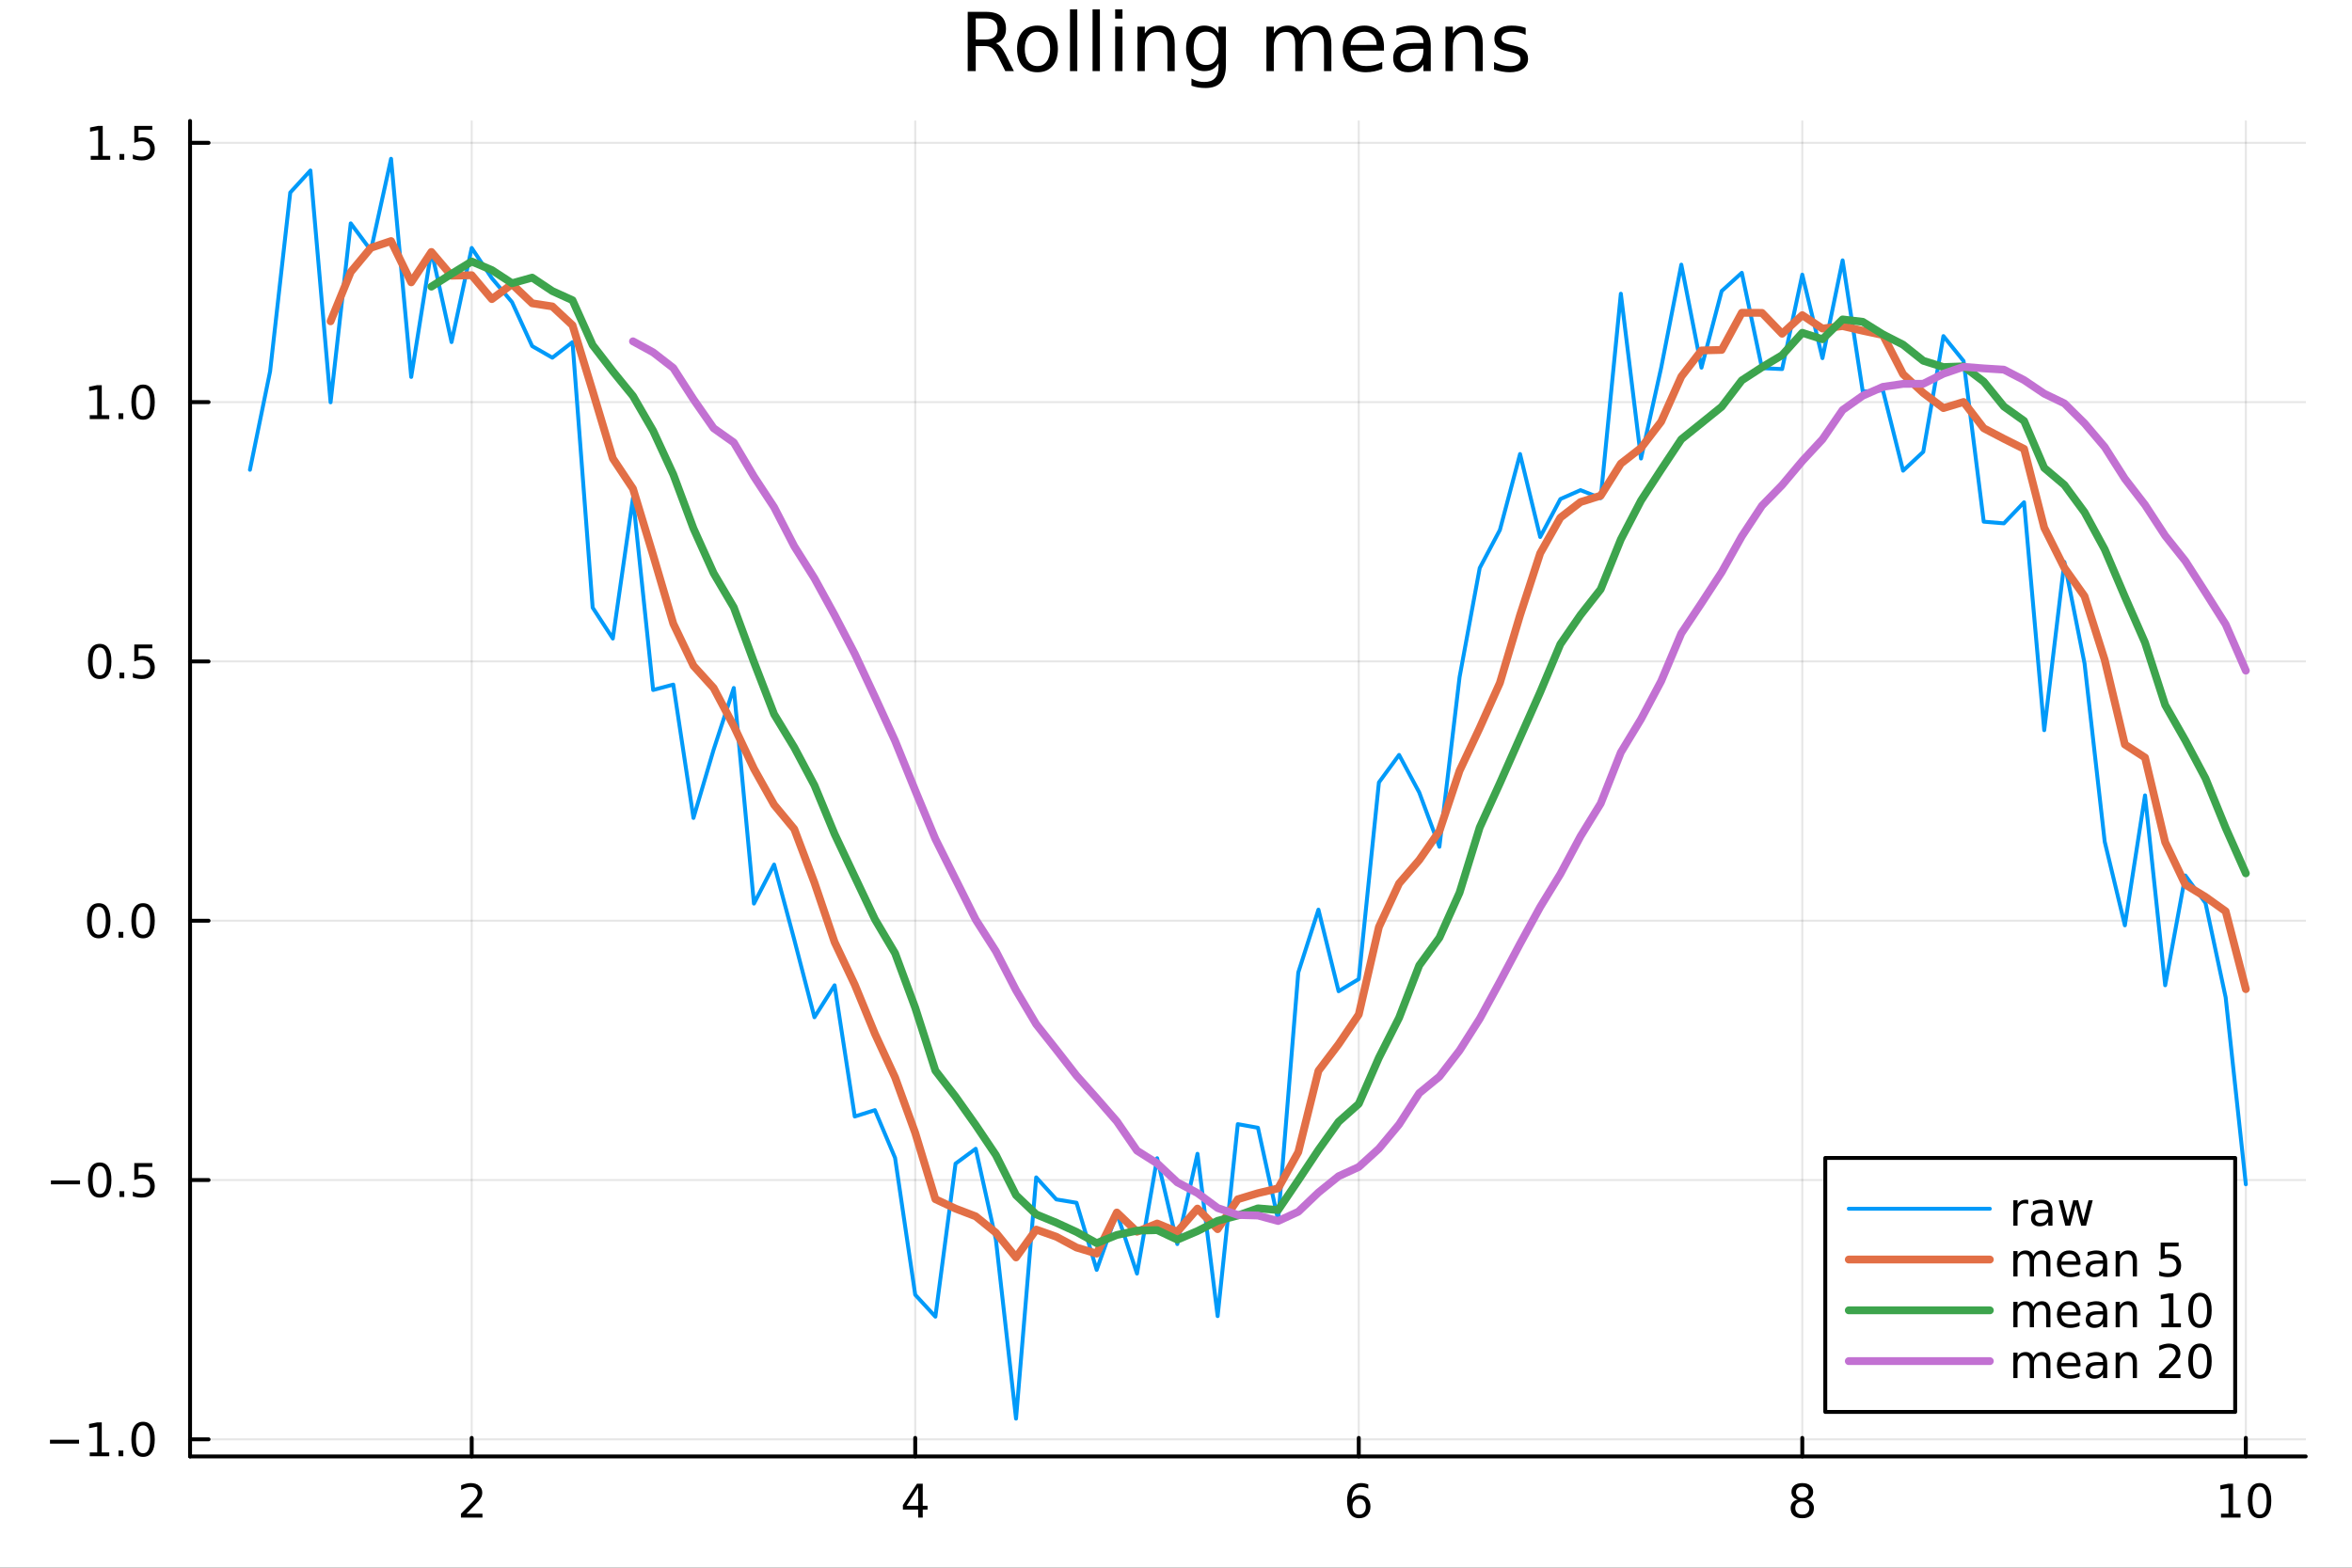 <?xml version="1.0" encoding="utf-8"?>
<svg xmlns="http://www.w3.org/2000/svg" xmlns:xlink="http://www.w3.org/1999/xlink" width="600" height="400" viewBox="0 0 2400 1600">
<rect x="0" y="0" width="2400" height="1600" fill="#333333" stroke="none"/>
<defs>
  <clipPath id="clip070">
    <rect x="0" y="0" width="2400" height="1600"/>
  </clipPath>
</defs>
<path clip-path="url(#clip070)" d="M0 1600 L2400 1600 L2400 0 L0 0  Z" fill="#ffffff" fill-rule="evenodd" fill-opacity="1"/>
<defs>
  <clipPath id="clip071">
    <rect x="480" y="0" width="1681" height="1600"/>
  </clipPath>
</defs>
<path clip-path="url(#clip070)" d="M193.936 1486.45 L2352.76 1486.45 L2352.76 123.472 L193.936 123.472  Z" fill="#ffffff" fill-rule="evenodd" fill-opacity="1"/>
<defs>
  <clipPath id="clip072">
    <rect x="193" y="123" width="2160" height="1364"/>
  </clipPath>
</defs>
<polyline clip-path="url(#clip072)" style="stroke:#000000; stroke-linecap:round; stroke-linejoin:round; stroke-width:2; stroke-opacity:0.1; fill:none" points="481.326,1486.45 481.326,123.472 "/>
<polyline clip-path="url(#clip072)" style="stroke:#000000; stroke-linecap:round; stroke-linejoin:round; stroke-width:2; stroke-opacity:0.1; fill:none" points="933.909,1486.45 933.909,123.472 "/>
<polyline clip-path="url(#clip072)" style="stroke:#000000; stroke-linecap:round; stroke-linejoin:round; stroke-width:2; stroke-opacity:0.1; fill:none" points="1386.49,1486.45 1386.49,123.472 "/>
<polyline clip-path="url(#clip072)" style="stroke:#000000; stroke-linecap:round; stroke-linejoin:round; stroke-width:2; stroke-opacity:0.1; fill:none" points="1839.07,1486.45 1839.07,123.472 "/>
<polyline clip-path="url(#clip072)" style="stroke:#000000; stroke-linecap:round; stroke-linejoin:round; stroke-width:2; stroke-opacity:0.1; fill:none" points="2291.66,1486.45 2291.66,123.472 "/>
<polyline clip-path="url(#clip072)" style="stroke:#000000; stroke-linecap:round; stroke-linejoin:round; stroke-width:2; stroke-opacity:0.1; fill:none" points="193.936,1468.99 2352.76,1468.99 "/>
<polyline clip-path="url(#clip072)" style="stroke:#000000; stroke-linecap:round; stroke-linejoin:round; stroke-width:2; stroke-opacity:0.1; fill:none" points="193.936,1204.35 2352.76,1204.35 "/>
<polyline clip-path="url(#clip072)" style="stroke:#000000; stroke-linecap:round; stroke-linejoin:round; stroke-width:2; stroke-opacity:0.1; fill:none" points="193.936,939.702 2352.76,939.702 "/>
<polyline clip-path="url(#clip072)" style="stroke:#000000; stroke-linecap:round; stroke-linejoin:round; stroke-width:2; stroke-opacity:0.1; fill:none" points="193.936,675.056 2352.76,675.056 "/>
<polyline clip-path="url(#clip072)" style="stroke:#000000; stroke-linecap:round; stroke-linejoin:round; stroke-width:2; stroke-opacity:0.1; fill:none" points="193.936,410.41 2352.76,410.41 "/>
<polyline clip-path="url(#clip072)" style="stroke:#000000; stroke-linecap:round; stroke-linejoin:round; stroke-width:2; stroke-opacity:0.1; fill:none" points="193.936,145.765 2352.76,145.765 "/>
<polyline clip-path="url(#clip070)" style="stroke:#000000; stroke-linecap:round; stroke-linejoin:round; stroke-width:4; stroke-opacity:1; fill:none" points="193.936,1486.45 2352.76,1486.45 "/>
<polyline clip-path="url(#clip070)" style="stroke:#000000; stroke-linecap:round; stroke-linejoin:round; stroke-width:4; stroke-opacity:1; fill:none" points="481.326,1486.45 481.326,1467.55 "/>
<polyline clip-path="url(#clip070)" style="stroke:#000000; stroke-linecap:round; stroke-linejoin:round; stroke-width:4; stroke-opacity:1; fill:none" points="933.909,1486.45 933.909,1467.55 "/>
<polyline clip-path="url(#clip070)" style="stroke:#000000; stroke-linecap:round; stroke-linejoin:round; stroke-width:4; stroke-opacity:1; fill:none" points="1386.49,1486.45 1386.49,1467.55 "/>
<polyline clip-path="url(#clip070)" style="stroke:#000000; stroke-linecap:round; stroke-linejoin:round; stroke-width:4; stroke-opacity:1; fill:none" points="1839.07,1486.45 1839.07,1467.55 "/>
<polyline clip-path="url(#clip070)" style="stroke:#000000; stroke-linecap:round; stroke-linejoin:round; stroke-width:4; stroke-opacity:1; fill:none" points="2291.66,1486.45 2291.66,1467.55 "/>
<path clip-path="url(#clip070)" d="M475.979 1544.91 L492.298 1544.91 L492.298 1548.85 L470.354 1548.85 L470.354 1544.91 Q473.016 1542.16 477.599 1537.53 Q482.206 1532.88 483.386 1531.53 Q485.632 1529.01 486.511 1527.27 Q487.414 1525.51 487.414 1523.82 Q487.414 1521.07 485.47 1519.33 Q483.548 1517.6 480.446 1517.6 Q478.247 1517.6 475.794 1518.36 Q473.363 1519.13 470.585 1520.68 L470.585 1515.95 Q473.409 1514.82 475.863 1514.24 Q478.317 1513.66 480.354 1513.66 Q485.724 1513.66 488.919 1516.35 Q492.113 1519.03 492.113 1523.52 Q492.113 1525.65 491.303 1527.57 Q490.516 1529.47 488.409 1532.07 Q487.831 1532.74 484.729 1535.95 Q481.627 1539.15 475.979 1544.91 Z" fill="#000000" fill-rule="nonzero" fill-opacity="1" /><path clip-path="url(#clip070)" d="M936.918 1518.36 L925.113 1536.81 L936.918 1536.81 L936.918 1518.36 M935.691 1514.29 L941.571 1514.29 L941.571 1536.81 L946.501 1536.81 L946.501 1540.7 L941.571 1540.7 L941.571 1548.85 L936.918 1548.85 L936.918 1540.7 L921.316 1540.7 L921.316 1536.19 L935.691 1514.29 Z" fill="#000000" fill-rule="nonzero" fill-opacity="1" /><path clip-path="url(#clip070)" d="M1386.9 1529.7 Q1383.75 1529.7 1381.9 1531.86 Q1380.07 1534.01 1380.07 1537.76 Q1380.07 1541.49 1381.9 1543.66 Q1383.75 1545.82 1386.9 1545.82 Q1390.04 1545.82 1391.87 1543.66 Q1393.73 1541.49 1393.73 1537.76 Q1393.73 1534.01 1391.87 1531.86 Q1390.04 1529.7 1386.9 1529.7 M1396.18 1515.05 L1396.18 1519.31 Q1394.42 1518.48 1392.61 1518.04 Q1390.83 1517.6 1389.07 1517.6 Q1384.44 1517.6 1381.99 1520.72 Q1379.56 1523.85 1379.21 1530.17 Q1380.58 1528.15 1382.64 1527.09 Q1384.7 1526 1387.17 1526 Q1392.38 1526 1395.39 1529.17 Q1398.42 1532.32 1398.42 1537.76 Q1398.42 1543.08 1395.28 1546.3 Q1392.13 1549.52 1386.9 1549.52 Q1380.9 1549.52 1377.73 1544.94 Q1374.56 1540.33 1374.56 1531.6 Q1374.56 1523.41 1378.45 1518.55 Q1382.34 1513.66 1388.89 1513.66 Q1390.65 1513.66 1392.43 1514.01 Q1394.23 1514.36 1396.18 1515.05 Z" fill="#000000" fill-rule="nonzero" fill-opacity="1" /><path clip-path="url(#clip070)" d="M1839.07 1532.44 Q1835.74 1532.44 1833.82 1534.22 Q1831.92 1536 1831.92 1539.13 Q1831.92 1542.25 1833.82 1544.03 Q1835.74 1545.82 1839.07 1545.82 Q1842.41 1545.82 1844.33 1544.03 Q1846.25 1542.23 1846.25 1539.13 Q1846.25 1536 1844.33 1534.22 Q1842.43 1532.44 1839.07 1532.44 M1834.4 1530.45 Q1831.39 1529.7 1829.7 1527.64 Q1828.03 1525.58 1828.03 1522.62 Q1828.03 1518.48 1830.97 1516.07 Q1833.94 1513.66 1839.07 1513.66 Q1844.24 1513.66 1847.18 1516.07 Q1850.12 1518.48 1850.12 1522.62 Q1850.12 1525.58 1848.43 1527.64 Q1846.76 1529.7 1843.77 1530.45 Q1847.15 1531.23 1849.03 1533.52 Q1850.93 1535.82 1850.93 1539.13 Q1850.93 1544.15 1847.85 1546.83 Q1844.79 1549.52 1839.07 1549.52 Q1833.36 1549.52 1830.28 1546.83 Q1827.22 1544.15 1827.22 1539.13 Q1827.22 1535.82 1829.12 1533.52 Q1831.02 1531.23 1834.4 1530.45 M1832.69 1523.06 Q1832.69 1525.75 1834.35 1527.25 Q1836.04 1528.76 1839.07 1528.76 Q1842.08 1528.76 1843.77 1527.25 Q1845.49 1525.75 1845.49 1523.06 Q1845.49 1520.38 1843.77 1518.87 Q1842.08 1517.37 1839.07 1517.37 Q1836.04 1517.37 1834.35 1518.87 Q1832.69 1520.38 1832.69 1523.06 Z" fill="#000000" fill-rule="nonzero" fill-opacity="1" /><path clip-path="url(#clip070)" d="M2266.34 1544.91 L2273.98 1544.91 L2273.98 1518.55 L2265.67 1520.21 L2265.67 1515.95 L2273.94 1514.29 L2278.61 1514.29 L2278.61 1544.91 L2286.25 1544.91 L2286.25 1548.85 L2266.34 1548.85 L2266.34 1544.91 Z" fill="#000000" fill-rule="nonzero" fill-opacity="1" /><path clip-path="url(#clip070)" d="M2305.7 1517.37 Q2302.09 1517.37 2300.26 1520.93 Q2298.45 1524.47 2298.45 1531.6 Q2298.45 1538.71 2300.26 1542.27 Q2302.09 1545.82 2305.7 1545.82 Q2309.33 1545.82 2311.14 1542.27 Q2312.96 1538.71 2312.96 1531.6 Q2312.96 1524.47 2311.14 1520.93 Q2309.33 1517.37 2305.7 1517.37 M2305.7 1513.66 Q2311.51 1513.66 2314.56 1518.27 Q2317.64 1522.85 2317.64 1531.6 Q2317.64 1540.33 2314.56 1544.94 Q2311.51 1549.52 2305.7 1549.52 Q2299.89 1549.52 2296.81 1544.94 Q2293.75 1540.33 2293.75 1531.6 Q2293.75 1522.85 2296.81 1518.27 Q2299.89 1513.66 2305.7 1513.66 Z" fill="#000000" fill-rule="nonzero" fill-opacity="1" /><polyline clip-path="url(#clip070)" style="stroke:#000000; stroke-linecap:round; stroke-linejoin:round; stroke-width:4; stroke-opacity:1; fill:none" points="193.936,1486.45 193.936,123.472 "/>
<polyline clip-path="url(#clip070)" style="stroke:#000000; stroke-linecap:round; stroke-linejoin:round; stroke-width:4; stroke-opacity:1; fill:none" points="193.936,1468.99 212.834,1468.99 "/>
<polyline clip-path="url(#clip070)" style="stroke:#000000; stroke-linecap:round; stroke-linejoin:round; stroke-width:4; stroke-opacity:1; fill:none" points="193.936,1204.35 212.834,1204.35 "/>
<polyline clip-path="url(#clip070)" style="stroke:#000000; stroke-linecap:round; stroke-linejoin:round; stroke-width:4; stroke-opacity:1; fill:none" points="193.936,939.702 212.834,939.702 "/>
<polyline clip-path="url(#clip070)" style="stroke:#000000; stroke-linecap:round; stroke-linejoin:round; stroke-width:4; stroke-opacity:1; fill:none" points="193.936,675.056 212.834,675.056 "/>
<polyline clip-path="url(#clip070)" style="stroke:#000000; stroke-linecap:round; stroke-linejoin:round; stroke-width:4; stroke-opacity:1; fill:none" points="193.936,410.41 212.834,410.41 "/>
<polyline clip-path="url(#clip070)" style="stroke:#000000; stroke-linecap:round; stroke-linejoin:round; stroke-width:4; stroke-opacity:1; fill:none" points="193.936,145.765 212.834,145.765 "/>
<path clip-path="url(#clip070)" d="M50.992 1469.44 L80.668 1469.44 L80.668 1473.38 L50.992 1473.38 L50.992 1469.44 Z" fill="#000000" fill-rule="nonzero" fill-opacity="1" /><path clip-path="url(#clip070)" d="M91.571 1482.34 L99.21 1482.34 L99.21 1455.97 L90.899 1457.64 L90.899 1453.38 L99.163 1451.71 L103.839 1451.71 L103.839 1482.34 L111.478 1482.34 L111.478 1486.27 L91.571 1486.27 L91.571 1482.34 Z" fill="#000000" fill-rule="nonzero" fill-opacity="1" /><path clip-path="url(#clip070)" d="M120.922 1480.39 L125.807 1480.39 L125.807 1486.27 L120.922 1486.27 L120.922 1480.39 Z" fill="#000000" fill-rule="nonzero" fill-opacity="1" /><path clip-path="url(#clip070)" d="M145.992 1454.79 Q142.381 1454.79 140.552 1458.36 Q138.746 1461.9 138.746 1469.03 Q138.746 1476.13 140.552 1479.7 Q142.381 1483.24 145.992 1483.24 Q149.626 1483.24 151.431 1479.7 Q153.26 1476.13 153.26 1469.03 Q153.26 1461.9 151.431 1458.36 Q149.626 1454.79 145.992 1454.79 M145.992 1451.09 Q151.802 1451.09 154.857 1455.69 Q157.936 1460.28 157.936 1469.03 Q157.936 1477.75 154.857 1482.36 Q151.802 1486.94 145.992 1486.94 Q140.181 1486.94 137.103 1482.36 Q134.047 1477.75 134.047 1469.03 Q134.047 1460.28 137.103 1455.69 Q140.181 1451.09 145.992 1451.09 Z" fill="#000000" fill-rule="nonzero" fill-opacity="1" /><path clip-path="url(#clip070)" d="M51.987 1204.8 L81.663 1204.8 L81.663 1208.73 L51.987 1208.73 L51.987 1204.8 Z" fill="#000000" fill-rule="nonzero" fill-opacity="1" /><path clip-path="url(#clip070)" d="M101.756 1190.15 Q98.145 1190.15 96.316 1193.71 Q94.51 1197.25 94.51 1204.38 Q94.51 1211.49 96.316 1215.05 Q98.145 1218.59 101.756 1218.59 Q105.39 1218.59 107.196 1215.05 Q109.024 1211.49 109.024 1204.38 Q109.024 1197.25 107.196 1193.71 Q105.39 1190.15 101.756 1190.15 M101.756 1186.44 Q107.566 1186.44 110.621 1191.05 Q113.7 1195.63 113.7 1204.38 Q113.7 1213.11 110.621 1217.72 Q107.566 1222.3 101.756 1222.3 Q95.946 1222.3 92.867 1217.72 Q89.811 1213.11 89.811 1204.38 Q89.811 1195.63 92.867 1191.05 Q95.946 1186.44 101.756 1186.44 Z" fill="#000000" fill-rule="nonzero" fill-opacity="1" /><path clip-path="url(#clip070)" d="M121.918 1215.75 L126.802 1215.75 L126.802 1221.63 L121.918 1221.63 L121.918 1215.75 Z" fill="#000000" fill-rule="nonzero" fill-opacity="1" /><path clip-path="url(#clip070)" d="M137.033 1187.07 L155.39 1187.07 L155.39 1191 L141.316 1191 L141.316 1199.47 Q142.334 1199.13 143.353 1198.97 Q144.371 1198.78 145.39 1198.78 Q151.177 1198.78 154.556 1201.95 Q157.936 1205.12 157.936 1210.54 Q157.936 1216.12 154.464 1219.22 Q150.992 1222.3 144.672 1222.3 Q142.496 1222.3 140.228 1221.93 Q137.982 1221.56 135.575 1220.82 L135.575 1216.12 Q137.658 1217.25 139.881 1217.81 Q142.103 1218.36 144.58 1218.36 Q148.584 1218.36 150.922 1216.26 Q153.26 1214.15 153.26 1210.54 Q153.26 1206.93 150.922 1204.82 Q148.584 1202.72 144.58 1202.72 Q142.705 1202.72 140.83 1203.13 Q138.978 1203.55 137.033 1204.43 L137.033 1187.07 Z" fill="#000000" fill-rule="nonzero" fill-opacity="1" /><path clip-path="url(#clip070)" d="M100.76 925.5 Q97.149 925.5 95.321 929.065 Q93.515 932.607 93.515 939.736 Q93.515 946.843 95.321 950.408 Q97.149 953.949 100.76 953.949 Q104.395 953.949 106.2 950.408 Q108.029 946.843 108.029 939.736 Q108.029 932.607 106.2 929.065 Q104.395 925.5 100.76 925.5 M100.76 921.797 Q106.571 921.797 109.626 926.403 Q112.705 930.986 112.705 939.736 Q112.705 948.463 109.626 953.07 Q106.571 957.653 100.76 957.653 Q94.95 957.653 91.871 953.07 Q88.816 948.463 88.816 939.736 Q88.816 930.986 91.871 926.403 Q94.95 921.797 100.76 921.797 Z" fill="#000000" fill-rule="nonzero" fill-opacity="1" /><path clip-path="url(#clip070)" d="M120.922 951.102 L125.807 951.102 L125.807 956.982 L120.922 956.982 L120.922 951.102 Z" fill="#000000" fill-rule="nonzero" fill-opacity="1" /><path clip-path="url(#clip070)" d="M145.992 925.5 Q142.381 925.5 140.552 929.065 Q138.746 932.607 138.746 939.736 Q138.746 946.843 140.552 950.408 Q142.381 953.949 145.992 953.949 Q149.626 953.949 151.431 950.408 Q153.26 946.843 153.26 939.736 Q153.26 932.607 151.431 929.065 Q149.626 925.5 145.992 925.5 M145.992 921.797 Q151.802 921.797 154.857 926.403 Q157.936 930.986 157.936 939.736 Q157.936 948.463 154.857 953.07 Q151.802 957.653 145.992 957.653 Q140.181 957.653 137.103 953.07 Q134.047 948.463 134.047 939.736 Q134.047 930.986 137.103 926.403 Q140.181 921.797 145.992 921.797 Z" fill="#000000" fill-rule="nonzero" fill-opacity="1" /><path clip-path="url(#clip070)" d="M101.756 660.855 Q98.145 660.855 96.316 664.419 Q94.51 667.961 94.51 675.091 Q94.51 682.197 96.316 685.762 Q98.145 689.304 101.756 689.304 Q105.39 689.304 107.196 685.762 Q109.024 682.197 109.024 675.091 Q109.024 667.961 107.196 664.419 Q105.39 660.855 101.756 660.855 M101.756 657.151 Q107.566 657.151 110.621 661.757 Q113.7 666.341 113.7 675.091 Q113.7 683.818 110.621 688.424 Q107.566 693.007 101.756 693.007 Q95.946 693.007 92.867 688.424 Q89.811 683.818 89.811 675.091 Q89.811 666.341 92.867 661.757 Q95.946 657.151 101.756 657.151 Z" fill="#000000" fill-rule="nonzero" fill-opacity="1" /><path clip-path="url(#clip070)" d="M121.918 686.456 L126.802 686.456 L126.802 692.336 L121.918 692.336 L121.918 686.456 Z" fill="#000000" fill-rule="nonzero" fill-opacity="1" /><path clip-path="url(#clip070)" d="M137.033 657.776 L155.39 657.776 L155.39 661.711 L141.316 661.711 L141.316 670.183 Q142.334 669.836 143.353 669.674 Q144.371 669.489 145.39 669.489 Q151.177 669.489 154.556 672.66 Q157.936 675.831 157.936 681.248 Q157.936 686.827 154.464 689.929 Q150.992 693.007 144.672 693.007 Q142.496 693.007 140.228 692.637 Q137.982 692.267 135.575 691.526 L135.575 686.827 Q137.658 687.961 139.881 688.517 Q142.103 689.072 144.58 689.072 Q148.584 689.072 150.922 686.966 Q153.26 684.859 153.26 681.248 Q153.26 677.637 150.922 675.531 Q148.584 673.424 144.58 673.424 Q142.705 673.424 140.83 673.841 Q138.978 674.257 137.033 675.137 L137.033 657.776 Z" fill="#000000" fill-rule="nonzero" fill-opacity="1" /><path clip-path="url(#clip070)" d="M91.571 423.755 L99.21 423.755 L99.21 397.39 L90.899 399.056 L90.899 394.797 L99.163 393.13 L103.839 393.13 L103.839 423.755 L111.478 423.755 L111.478 427.69 L91.571 427.69 L91.571 423.755 Z" fill="#000000" fill-rule="nonzero" fill-opacity="1" /><path clip-path="url(#clip070)" d="M120.922 421.811 L125.807 421.811 L125.807 427.69 L120.922 427.69 L120.922 421.811 Z" fill="#000000" fill-rule="nonzero" fill-opacity="1" /><path clip-path="url(#clip070)" d="M145.992 396.209 Q142.381 396.209 140.552 399.774 Q138.746 403.316 138.746 410.445 Q138.746 417.552 140.552 421.116 Q142.381 424.658 145.992 424.658 Q149.626 424.658 151.431 421.116 Q153.26 417.552 153.26 410.445 Q153.26 403.316 151.431 399.774 Q149.626 396.209 145.992 396.209 M145.992 392.505 Q151.802 392.505 154.857 397.112 Q157.936 401.695 157.936 410.445 Q157.936 419.172 154.857 423.778 Q151.802 428.362 145.992 428.362 Q140.181 428.362 137.103 423.778 Q134.047 419.172 134.047 410.445 Q134.047 401.695 137.103 397.112 Q140.181 392.505 145.992 392.505 Z" fill="#000000" fill-rule="nonzero" fill-opacity="1" /><path clip-path="url(#clip070)" d="M92.566 159.11 L100.205 159.11 L100.205 132.744 L91.895 134.411 L91.895 130.152 L100.159 128.485 L104.834 128.485 L104.834 159.11 L112.473 159.11 L112.473 163.045 L92.566 163.045 L92.566 159.11 Z" fill="#000000" fill-rule="nonzero" fill-opacity="1" /><path clip-path="url(#clip070)" d="M121.918 157.165 L126.802 157.165 L126.802 163.045 L121.918 163.045 L121.918 157.165 Z" fill="#000000" fill-rule="nonzero" fill-opacity="1" /><path clip-path="url(#clip070)" d="M137.033 128.485 L155.39 128.485 L155.39 132.42 L141.316 132.42 L141.316 140.892 Q142.334 140.545 143.353 140.383 Q144.371 140.198 145.39 140.198 Q151.177 140.198 154.556 143.369 Q157.936 146.54 157.936 151.957 Q157.936 157.536 154.464 160.638 Q150.992 163.716 144.672 163.716 Q142.496 163.716 140.228 163.346 Q137.982 162.975 135.575 162.235 L135.575 157.536 Q137.658 158.67 139.881 159.226 Q142.103 159.781 144.58 159.781 Q148.584 159.781 150.922 157.675 Q153.26 155.568 153.26 151.957 Q153.26 148.346 150.922 146.239 Q148.584 144.133 144.58 144.133 Q142.705 144.133 140.83 144.55 Q138.978 144.966 137.033 145.846 L137.033 128.485 Z" fill="#000000" fill-rule="nonzero" fill-opacity="1" /><path clip-path="url(#clip070)" d="M1016.15 44.22 Q1018.79 45.111 1021.26 48.028 Q1023.77 50.944 1026.28 56.048 L1034.59 72.576 L1025.8 72.576 L1018.06 57.061 Q1015.06 50.985 1012.22 49 Q1009.43 47.015 1004.57 47.015 L995.656 47.015 L995.656 72.576 L987.474 72.576 L987.474 12.096 L1005.95 12.096 Q1016.32 12.096 1021.42 16.43 Q1026.52 20.765 1026.52 29.515 Q1026.52 35.227 1023.85 38.994 Q1021.22 42.761 1016.15 44.22 M995.656 18.82 L995.656 40.29 L1005.95 40.29 Q1011.86 40.29 1014.86 37.576 Q1017.9 34.822 1017.9 29.515 Q1017.9 24.208 1014.86 21.535 Q1011.86 18.82 1005.95 18.82 L995.656 18.82 Z" fill="#000000" fill-rule="nonzero" fill-opacity="1" /><path clip-path="url(#clip070)" d="M1058.65 32.431 Q1052.65 32.431 1049.17 37.131 Q1045.69 41.789 1045.69 49.931 Q1045.69 58.074 1049.13 62.773 Q1052.61 67.431 1058.65 67.431 Q1064.6 67.431 1068.09 62.732 Q1071.57 58.033 1071.57 49.931 Q1071.57 41.87 1068.09 37.171 Q1064.6 32.431 1058.65 32.431 M1058.65 26.112 Q1068.37 26.112 1073.92 32.431 Q1079.47 38.751 1079.47 49.931 Q1079.47 61.071 1073.92 67.431 Q1068.37 73.751 1058.65 73.751 Q1048.89 73.751 1043.34 67.431 Q1037.83 61.071 1037.83 49.931 Q1037.83 38.751 1043.34 32.431 Q1048.89 26.112 1058.65 26.112 Z" fill="#000000" fill-rule="nonzero" fill-opacity="1" /><path clip-path="url(#clip070)" d="M1091.82 9.544 L1099.28 9.544 L1099.28 72.576 L1091.82 72.576 L1091.82 9.544 Z" fill="#000000" fill-rule="nonzero" fill-opacity="1" /><path clip-path="url(#clip070)" d="M1114.87 9.544 L1122.33 9.544 L1122.33 72.576 L1114.87 72.576 L1114.87 9.544 Z" fill="#000000" fill-rule="nonzero" fill-opacity="1" /><path clip-path="url(#clip070)" d="M1137.92 27.206 L1145.38 27.206 L1145.38 72.576 L1137.92 72.576 L1137.92 27.206 M1137.92 9.544 L1145.38 9.544 L1145.38 18.983 L1137.92 18.983 L1137.92 9.544 Z" fill="#000000" fill-rule="nonzero" fill-opacity="1" /><path clip-path="url(#clip070)" d="M1198.69 45.192 L1198.69 72.576 L1191.23 72.576 L1191.23 45.435 Q1191.23 38.994 1188.72 35.794 Q1186.21 32.594 1181.19 32.594 Q1175.15 32.594 1171.67 36.442 Q1168.18 40.29 1168.18 46.934 L1168.18 72.576 L1160.69 72.576 L1160.69 27.206 L1168.18 27.206 L1168.18 34.254 Q1170.86 30.163 1174.46 28.138 Q1178.11 26.112 1182.85 26.112 Q1190.67 26.112 1194.68 30.973 Q1198.69 35.794 1198.69 45.192 Z" fill="#000000" fill-rule="nonzero" fill-opacity="1" /><path clip-path="url(#clip070)" d="M1243.41 49.364 Q1243.41 41.263 1240.05 36.806 Q1236.73 32.35 1230.69 32.35 Q1224.69 32.35 1221.33 36.806 Q1218.01 41.263 1218.01 49.364 Q1218.01 57.426 1221.33 61.882 Q1224.69 66.338 1230.69 66.338 Q1236.73 66.338 1240.05 61.882 Q1243.41 57.426 1243.41 49.364 M1250.86 66.945 Q1250.86 78.531 1245.72 84.162 Q1240.57 89.833 1229.96 89.833 Q1226.03 89.833 1222.55 89.225 Q1219.06 88.658 1215.78 87.443 L1215.78 80.192 Q1219.06 81.974 1222.26 82.825 Q1225.46 83.675 1228.79 83.675 Q1236.12 83.675 1239.76 79.827 Q1243.41 76.019 1243.41 68.282 L1243.41 64.596 Q1241.1 68.606 1237.5 70.591 Q1233.89 72.576 1228.87 72.576 Q1220.52 72.576 1215.42 66.216 Q1210.31 59.856 1210.31 49.364 Q1210.31 38.832 1215.42 32.472 Q1220.52 26.112 1228.87 26.112 Q1233.89 26.112 1237.5 28.097 Q1241.1 30.082 1243.41 34.092 L1243.41 27.206 L1250.86 27.206 L1250.86 66.945 Z" fill="#000000" fill-rule="nonzero" fill-opacity="1" /><path clip-path="url(#clip070)" d="M1327.91 35.915 Q1330.71 30.892 1334.6 28.502 Q1338.48 26.112 1343.75 26.112 Q1350.84 26.112 1354.69 31.095 Q1358.54 36.037 1358.54 45.192 L1358.54 72.576 L1351.04 72.576 L1351.04 45.435 Q1351.04 38.913 1348.73 35.753 Q1346.42 32.594 1341.68 32.594 Q1335.89 32.594 1332.53 36.442 Q1329.17 40.29 1329.17 46.934 L1329.17 72.576 L1321.67 72.576 L1321.67 45.435 Q1321.67 38.873 1319.36 35.753 Q1317.06 32.594 1312.23 32.594 Q1306.52 32.594 1303.16 36.482 Q1299.8 40.331 1299.8 46.934 L1299.8 72.576 L1292.3 72.576 L1292.3 27.206 L1299.8 27.206 L1299.8 34.254 Q1302.35 30.082 1305.92 28.097 Q1309.48 26.112 1314.38 26.112 Q1319.32 26.112 1322.77 28.624 Q1326.25 31.135 1327.91 35.915 Z" fill="#000000" fill-rule="nonzero" fill-opacity="1" /><path clip-path="url(#clip070)" d="M1412.21 48.028 L1412.21 51.673 L1377.94 51.673 Q1378.43 59.37 1382.56 63.421 Q1386.73 67.431 1394.14 67.431 Q1398.44 67.431 1402.45 66.378 Q1406.5 65.325 1410.47 63.218 L1410.47 70.267 Q1406.46 71.968 1402.25 72.86 Q1398.03 73.751 1393.7 73.751 Q1382.84 73.751 1376.48 67.431 Q1370.16 61.112 1370.16 50.337 Q1370.16 39.197 1376.16 32.675 Q1382.19 26.112 1392.4 26.112 Q1401.56 26.112 1406.86 32.026 Q1412.21 37.9 1412.21 48.028 M1404.76 45.84 Q1404.68 39.723 1401.31 36.077 Q1397.99 32.431 1392.48 32.431 Q1386.24 32.431 1382.48 35.956 Q1378.75 39.48 1378.18 45.88 L1404.76 45.84 Z" fill="#000000" fill-rule="nonzero" fill-opacity="1" /><path clip-path="url(#clip070)" d="M1445.06 49.769 Q1436.03 49.769 1432.55 51.835 Q1429.06 53.901 1429.06 58.884 Q1429.06 62.854 1431.66 65.203 Q1434.29 67.512 1438.78 67.512 Q1444.98 67.512 1448.71 63.137 Q1452.48 58.722 1452.48 51.43 L1452.48 49.769 L1445.06 49.769 M1459.93 46.691 L1459.93 72.576 L1452.48 72.576 L1452.48 65.689 Q1449.92 69.821 1446.12 71.806 Q1442.31 73.751 1436.8 73.751 Q1429.83 73.751 1425.7 69.862 Q1421.61 65.933 1421.61 59.37 Q1421.61 51.714 1426.71 47.825 Q1431.86 43.936 1442.03 43.936 L1452.48 43.936 L1452.48 43.207 Q1452.48 38.062 1449.07 35.267 Q1445.71 32.431 1439.6 32.431 Q1435.71 32.431 1432.02 33.363 Q1428.33 34.295 1424.93 36.158 L1424.93 29.272 Q1429.02 27.692 1432.87 26.922 Q1436.72 26.112 1440.36 26.112 Q1450.21 26.112 1455.07 31.216 Q1459.93 36.32 1459.93 46.691 Z" fill="#000000" fill-rule="nonzero" fill-opacity="1" /><path clip-path="url(#clip070)" d="M1513 45.192 L1513 72.576 L1505.54 72.576 L1505.54 45.435 Q1505.54 38.994 1503.03 35.794 Q1500.52 32.594 1495.5 32.594 Q1489.46 32.594 1485.98 36.442 Q1482.49 40.29 1482.49 46.934 L1482.49 72.576 L1475 72.576 L1475 27.206 L1482.49 27.206 L1482.49 34.254 Q1485.17 30.163 1488.77 28.138 Q1492.42 26.112 1497.16 26.112 Q1504.98 26.112 1508.99 30.973 Q1513 35.794 1513 45.192 Z" fill="#000000" fill-rule="nonzero" fill-opacity="1" /><path clip-path="url(#clip070)" d="M1556.79 28.543 L1556.79 35.591 Q1553.63 33.971 1550.23 33.161 Q1546.82 32.35 1543.18 32.35 Q1537.63 32.35 1534.83 34.052 Q1532.08 35.753 1532.08 39.156 Q1532.08 41.749 1534.06 43.248 Q1536.05 44.706 1542.04 46.043 L1544.59 46.61 Q1552.53 48.311 1555.86 51.43 Q1559.22 54.509 1559.22 60.059 Q1559.22 66.378 1554.2 70.064 Q1549.21 73.751 1540.46 73.751 Q1536.82 73.751 1532.85 73.022 Q1528.92 72.333 1524.54 70.915 L1524.54 63.218 Q1528.67 65.365 1532.68 66.459 Q1536.7 67.512 1540.62 67.512 Q1545.89 67.512 1548.73 65.73 Q1551.56 63.907 1551.56 60.626 Q1551.56 57.588 1549.5 55.967 Q1547.47 54.347 1540.54 52.848 L1537.95 52.24 Q1531.02 50.782 1527.95 47.785 Q1524.87 44.746 1524.87 39.48 Q1524.87 33.08 1529.4 29.596 Q1533.94 26.112 1542.29 26.112 Q1546.42 26.112 1550.06 26.72 Q1553.71 27.327 1556.79 28.543 Z" fill="#000000" fill-rule="nonzero" fill-opacity="1" /><polyline clip-path="url(#clip072)" style="stroke:#009af9; stroke-linecap:round; stroke-linejoin:round; stroke-width:4; stroke-opacity:1; fill:none" points="255.035,479.474 275.607,379.095 296.179,196.507 316.751,174.019 337.322,410.596 357.894,227.947 378.466,255.54 399.038,162.047 419.61,384.709 440.182,255.511 460.754,349.126 481.326,253.073 501.898,283.925 522.47,308.375 543.042,353.263 563.614,365.059 584.186,349.155 604.758,620.147 625.33,651.686 645.902,508.046 666.474,704.21 687.046,698.707 707.617,834.799 728.189,765.139 748.761,702.16 769.333,922.208 789.905,882.39 810.477,959.032 831.049,1038.23 851.621,1005.61 872.193,1139.5 892.765,1133.01 913.337,1181.73 933.909,1321.5 954.481,1343.79 975.053,1187.6 995.625,1172.44 1016.2,1265.11 1036.77,1447.87 1057.34,1201.64 1077.91,1224.15 1098.48,1227.54 1119.06,1296.07 1139.63,1238.07 1160.2,1299.83 1180.77,1182.1 1201.34,1269.71 1221.92,1177.57 1242.49,1343.25 1263.06,1147.31 1283.63,1151.01 1304.2,1245.14 1324.78,992.527 1345.35,928.394 1365.92,1011.67 1386.49,999.252 1407.06,798.538 1427.64,770.476 1448.21,808.785 1468.78,864.205 1489.35,691.128 1509.92,579.733 1530.5,540.889 1551.07,463.387 1571.64,548.066 1592.21,509.351 1612.78,500.25 1633.35,508.414 1653.93,299.766 1674.5,467.99 1695.07,375.282 1715.64,270.105 1736.21,375.222 1756.79,297.064 1777.36,278.425 1797.93,375.727 1818.5,376.673 1839.07,280.329 1859.65,365.532 1880.22,265.733 1900.79,399.635 1921.36,398.377 1941.93,480.378 1962.51,461.128 1983.08,343.014 2003.65,368.45 2024.22,532.433 2044.79,534.126 2065.37,512.616 2085.94,745.249 2106.51,573.57 2127.08,677.075 2147.65,858.971 2168.23,944.403 2188.8,811.777 2209.37,1005.59 2229.94,893.547 2250.51,921.633 2271.09,1018 2291.66,1208.72 "/>
<polyline clip-path="url(#clip072)" style="stroke:#e26f46; stroke-linecap:round; stroke-linejoin:round; stroke-width:8; stroke-opacity:1; fill:none" points="337.322,327.938 357.894,277.633 378.466,252.922 399.038,246.03 419.61,288.168 440.182,257.151 460.754,281.387 481.326,280.893 501.898,305.269 522.47,290.002 543.042,309.553 563.614,312.739 584.186,331.955 604.758,399.2 625.33,467.862 645.902,498.819 666.474,566.649 687.046,636.559 707.617,679.49 728.189,702.18 748.761,741.003 769.333,784.602 789.905,821.339 810.477,846.186 831.049,900.805 851.621,961.495 872.193,1004.95 892.765,1055.08 913.337,1099.62 933.909,1156.27 954.481,1223.91 975.053,1233.53 995.625,1241.41 1016.2,1258.09 1036.77,1283.36 1057.34,1254.94 1077.91,1262.24 1098.48,1273.26 1119.06,1279.45 1139.63,1237.49 1160.2,1257.13 1180.77,1248.72 1201.34,1257.16 1221.92,1233.46 1242.49,1254.49 1263.06,1223.99 1283.63,1217.77 1304.2,1212.86 1324.78,1175.85 1345.35,1092.88 1365.92,1065.75 1386.49,1035.4 1407.06,946.076 1427.64,901.665 1448.21,877.743 1468.78,848.251 1489.35,786.626 1509.92,742.865 1530.5,696.948 1551.07,627.868 1571.64,564.64 1592.21,528.285 1612.78,512.388 1633.35,505.893 1653.93,473.169 1674.5,457.154 1695.07,430.34 1715.64,384.311 1736.21,357.673 1756.79,357.133 1777.36,319.22 1797.93,319.309 1818.5,340.622 1839.07,321.644 1859.65,335.337 1880.22,332.799 1900.79,337.58 1921.36,341.921 1941.93,381.931 1962.51,401.05 1983.08,416.506 2003.65,410.269 2024.22,437.081 2044.79,447.83 2065.37,458.128 2085.94,538.575 2106.51,579.599 2127.08,608.527 2147.65,673.496 2168.23,759.854 2188.8,773.159 2209.37,859.562 2229.94,902.857 2250.51,915.389 2271.09,930.108 2291.66,1009.5 "/>
<polyline clip-path="url(#clip072)" style="stroke:#3da44d; stroke-linecap:round; stroke-linejoin:round; stroke-width:8; stroke-opacity:1; fill:none" points="440.182,292.545 460.754,279.51 481.326,266.908 501.898,275.649 522.47,289.085 543.042,283.352 563.614,297.063 584.186,306.424 604.758,352.234 625.33,378.932 645.902,404.186 666.474,439.694 687.046,484.257 707.617,539.345 728.189,585.021 748.761,619.911 769.333,675.626 789.905,728.949 810.477,762.838 831.049,801.492 851.621,851.249 872.193,894.778 892.765,938.209 913.337,972.902 933.909,1028.54 954.481,1092.7 975.053,1119.24 995.625,1148.25 1016.2,1178.85 1036.77,1219.82 1057.34,1239.42 1077.91,1247.89 1098.48,1257.34 1119.06,1268.77 1139.63,1260.43 1160.2,1256.03 1180.77,1255.48 1201.34,1265.21 1221.92,1256.46 1242.49,1245.99 1263.06,1240.56 1283.63,1233.25 1304.2,1235.01 1324.78,1204.65 1345.35,1173.68 1365.92,1144.87 1386.49,1126.58 1407.06,1079.47 1427.64,1038.76 1448.21,985.31 1468.78,957 1489.35,911.012 1509.92,844.47 1530.5,799.307 1551.07,752.806 1571.64,706.446 1592.21,657.456 1612.78,627.627 1633.35,601.421 1653.93,550.519 1674.5,510.897 1695.07,479.313 1715.64,448.35 1736.21,431.783 1756.79,415.151 1777.36,388.187 1797.93,374.825 1818.5,362.467 1839.07,339.658 1859.65,346.235 1880.22,326.009 1900.79,328.445 1921.36,341.272 1941.93,351.787 1962.51,368.194 1983.08,374.653 2003.65,373.925 2024.22,389.501 2044.79,414.881 2065.37,429.589 2085.94,477.541 2106.51,494.934 2127.08,522.804 2147.65,560.663 2168.23,608.991 2188.8,655.867 2209.37,719.581 2229.94,755.692 2250.51,794.443 2271.09,844.981 2291.66,891.328 "/>
<polyline clip-path="url(#clip072)" style="stroke:#c271d2; stroke-linecap:round; stroke-linejoin:round; stroke-width:8; stroke-opacity:1; fill:none" points="645.902,348.365 666.474,359.602 687.046,375.582 707.617,407.497 728.189,437.053 748.761,451.631 769.333,486.344 789.905,517.687 810.477,557.536 831.049,590.212 851.621,627.717 872.193,667.236 892.765,711.233 913.337,756.123 933.909,806.78 954.481,856.306 975.053,897.433 995.625,938.597 1016.2,970.846 1036.77,1010.66 1057.34,1045.33 1077.91,1071.33 1098.48,1097.77 1119.06,1120.84 1139.63,1144.48 1160.2,1174.37 1180.77,1187.36 1201.34,1206.73 1221.92,1217.65 1242.49,1232.91 1263.06,1239.99 1283.63,1240.57 1304.2,1246.17 1324.78,1236.71 1345.35,1217.06 1365.92,1200.45 1386.49,1191.03 1407.06,1172.34 1427.64,1147.61 1448.21,1115.65 1468.78,1098.78 1489.35,1072.13 1509.92,1039.74 1530.5,1001.98 1551.07,963.245 1571.64,925.657 1592.21,892.019 1612.78,853.546 1633.35,820.088 1653.93,767.914 1674.5,733.948 1695.07,695.162 1715.64,646.41 1736.21,615.545 1756.79,583.978 1777.36,547.316 1797.93,516.14 1818.5,495.047 1839.07,470.54 1859.65,448.377 1880.22,418.453 1900.79,403.879 1921.36,394.811 1941.93,391.785 1962.51,391.672 1983.08,381.42 2003.65,374.375 2024.22,375.984 2044.79,377.269 2065.37,387.912 2085.94,401.775 2106.51,411.689 2127.08,432.038 2147.65,456.225 2168.23,488.592 2188.8,515.26 2209.37,546.753 2229.94,572.596 2250.51,604.662 2271.09,637.285 2291.66,684.434 "/>
<path clip-path="url(#clip070)" d="M1862.53 1441.02 L2280.8 1441.02 L2280.8 1181.82 L1862.53 1181.82  Z" fill="#ffffff" fill-rule="evenodd" fill-opacity="1"/>
<polyline clip-path="url(#clip070)" style="stroke:#000000; stroke-linecap:round; stroke-linejoin:round; stroke-width:4; stroke-opacity:1; fill:none" points="1862.53,1441.02 2280.8,1441.02 2280.8,1181.82 1862.53,1181.82 1862.53,1441.02 "/>
<polyline clip-path="url(#clip070)" style="stroke:#009af9; stroke-linecap:round; stroke-linejoin:round; stroke-width:4; stroke-opacity:1; fill:none" points="1886.52,1233.66 2030.44,1233.66 "/>
<path clip-path="url(#clip070)" d="M2069.61 1228.99 Q2068.89 1228.57 2068.04 1228.39 Q2067.2 1228.18 2066.18 1228.18 Q2062.57 1228.18 2060.63 1230.54 Q2058.71 1232.88 2058.71 1237.28 L2058.71 1250.94 L2054.43 1250.94 L2054.43 1225.01 L2058.71 1225.01 L2058.71 1229.04 Q2060.05 1226.68 2062.2 1225.54 Q2064.36 1224.38 2067.43 1224.38 Q2067.87 1224.38 2068.41 1224.45 Q2068.94 1224.5 2069.59 1224.62 L2069.61 1228.99 Z" fill="#000000" fill-rule="nonzero" fill-opacity="1" /><path clip-path="url(#clip070)" d="M2085.86 1237.9 Q2080.7 1237.9 2078.71 1239.08 Q2076.72 1240.26 2076.72 1243.11 Q2076.72 1245.38 2078.2 1246.72 Q2079.7 1248.04 2082.27 1248.04 Q2085.81 1248.04 2087.94 1245.54 Q2090.1 1243.02 2090.1 1238.85 L2090.1 1237.9 L2085.86 1237.9 M2094.36 1236.14 L2094.36 1250.94 L2090.1 1250.94 L2090.1 1247 Q2088.64 1249.36 2086.46 1250.5 Q2084.29 1251.61 2081.14 1251.61 Q2077.16 1251.61 2074.8 1249.38 Q2072.46 1247.14 2072.46 1243.39 Q2072.46 1239.01 2075.37 1236.79 Q2078.31 1234.57 2084.12 1234.57 L2090.1 1234.57 L2090.1 1234.15 Q2090.1 1231.21 2088.15 1229.62 Q2086.23 1228 2082.74 1228 Q2080.51 1228 2078.41 1228.53 Q2076.3 1229.06 2074.36 1230.13 L2074.36 1226.19 Q2076.69 1225.29 2078.89 1224.85 Q2081.09 1224.38 2083.18 1224.38 Q2088.8 1224.38 2091.58 1227.3 Q2094.36 1230.22 2094.36 1236.14 Z" fill="#000000" fill-rule="nonzero" fill-opacity="1" /><path clip-path="url(#clip070)" d="M2100.65 1225.01 L2104.91 1225.01 L2110.24 1245.24 L2115.54 1225.01 L2120.56 1225.01 L2125.88 1245.24 L2131.18 1225.01 L2135.44 1225.01 L2128.66 1250.94 L2123.64 1250.94 L2118.06 1229.69 L2112.46 1250.94 L2107.43 1250.94 L2100.65 1225.01 Z" fill="#000000" fill-rule="nonzero" fill-opacity="1" /><polyline clip-path="url(#clip070)" style="stroke:#e26f46; stroke-linecap:round; stroke-linejoin:round; stroke-width:8; stroke-opacity:1; fill:none" points="1886.52,1285.5 2030.44,1285.5 "/>
<path clip-path="url(#clip070)" d="M2074.77 1281.83 Q2076.37 1278.96 2078.59 1277.59 Q2080.81 1276.22 2083.82 1276.22 Q2087.87 1276.22 2090.07 1279.07 Q2092.27 1281.9 2092.27 1287.13 L2092.27 1302.78 L2087.99 1302.78 L2087.99 1287.27 Q2087.99 1283.54 2086.67 1281.73 Q2085.35 1279.93 2082.64 1279.93 Q2079.33 1279.93 2077.41 1282.13 Q2075.49 1284.33 2075.49 1288.12 L2075.49 1302.78 L2071.21 1302.78 L2071.21 1287.27 Q2071.21 1283.52 2069.89 1281.73 Q2068.57 1279.93 2065.81 1279.93 Q2062.55 1279.93 2060.63 1282.15 Q2058.71 1284.35 2058.71 1288.12 L2058.71 1302.78 L2054.43 1302.78 L2054.43 1276.85 L2058.71 1276.85 L2058.71 1280.88 Q2060.17 1278.49 2062.2 1277.36 Q2064.24 1276.22 2067.04 1276.22 Q2069.86 1276.22 2071.83 1277.66 Q2073.82 1279.09 2074.77 1281.83 Z" fill="#000000" fill-rule="nonzero" fill-opacity="1" /><path clip-path="url(#clip070)" d="M2122.94 1288.75 L2122.94 1290.83 L2103.36 1290.83 Q2103.64 1295.23 2106 1297.54 Q2108.38 1299.84 2112.62 1299.84 Q2115.07 1299.84 2117.36 1299.23 Q2119.68 1298.63 2121.95 1297.43 L2121.95 1301.46 Q2119.66 1302.43 2117.25 1302.94 Q2114.84 1303.45 2112.36 1303.45 Q2106.16 1303.45 2102.53 1299.84 Q2098.92 1296.22 2098.92 1290.07 Q2098.92 1283.7 2102.34 1279.97 Q2105.79 1276.22 2111.62 1276.22 Q2116.86 1276.22 2119.89 1279.6 Q2122.94 1282.96 2122.94 1288.75 M2118.68 1287.5 Q2118.64 1284 2116.72 1281.92 Q2114.82 1279.84 2111.67 1279.84 Q2108.11 1279.84 2105.95 1281.85 Q2103.82 1283.86 2103.5 1287.52 L2118.68 1287.5 Z" fill="#000000" fill-rule="nonzero" fill-opacity="1" /><path clip-path="url(#clip070)" d="M2141.72 1289.74 Q2136.55 1289.74 2134.56 1290.92 Q2132.57 1292.1 2132.57 1294.95 Q2132.57 1297.22 2134.05 1298.56 Q2135.56 1299.88 2138.13 1299.88 Q2141.67 1299.88 2143.8 1297.38 Q2145.95 1294.86 2145.95 1290.69 L2145.95 1289.74 L2141.72 1289.74 M2150.21 1287.98 L2150.21 1302.78 L2145.95 1302.78 L2145.95 1298.84 Q2144.49 1301.2 2142.32 1302.34 Q2140.14 1303.45 2136.99 1303.45 Q2133.01 1303.45 2130.65 1301.22 Q2128.31 1298.98 2128.31 1295.23 Q2128.31 1290.85 2131.23 1288.63 Q2134.17 1286.41 2139.98 1286.41 L2145.95 1286.41 L2145.95 1285.99 Q2145.95 1283.05 2144.01 1281.46 Q2142.09 1279.84 2138.59 1279.84 Q2136.37 1279.84 2134.26 1280.37 Q2132.16 1280.9 2130.21 1281.97 L2130.21 1278.03 Q2132.55 1277.13 2134.75 1276.69 Q2136.95 1276.22 2139.03 1276.22 Q2144.66 1276.22 2147.43 1279.14 Q2150.21 1282.06 2150.21 1287.98 Z" fill="#000000" fill-rule="nonzero" fill-opacity="1" /><path clip-path="url(#clip070)" d="M2180.54 1287.13 L2180.54 1302.78 L2176.28 1302.78 L2176.28 1287.27 Q2176.28 1283.59 2174.84 1281.76 Q2173.41 1279.93 2170.54 1279.93 Q2167.09 1279.93 2165.1 1282.13 Q2163.11 1284.33 2163.11 1288.12 L2163.11 1302.78 L2158.82 1302.78 L2158.82 1276.85 L2163.11 1276.85 L2163.11 1280.88 Q2164.63 1278.54 2166.69 1277.38 Q2168.78 1276.22 2171.48 1276.22 Q2175.95 1276.22 2178.24 1279 Q2180.54 1281.76 2180.54 1287.13 Z" fill="#000000" fill-rule="nonzero" fill-opacity="1" /><path clip-path="url(#clip070)" d="M2204.75 1268.22 L2223.1 1268.22 L2223.1 1272.15 L2209.03 1272.15 L2209.03 1280.62 Q2210.05 1280.28 2211.07 1280.11 Q2212.09 1279.93 2213.1 1279.93 Q2218.89 1279.93 2222.27 1283.1 Q2225.65 1286.27 2225.65 1291.69 Q2225.65 1297.27 2222.18 1300.37 Q2218.71 1303.45 2212.39 1303.45 Q2210.21 1303.45 2207.94 1303.08 Q2205.7 1302.71 2203.29 1301.97 L2203.29 1297.27 Q2205.37 1298.4 2207.6 1298.96 Q2209.82 1299.51 2212.29 1299.51 Q2216.3 1299.51 2218.64 1297.41 Q2220.98 1295.3 2220.98 1291.69 Q2220.98 1288.08 2218.64 1285.97 Q2216.3 1283.86 2212.29 1283.86 Q2210.42 1283.86 2208.54 1284.28 Q2206.69 1284.7 2204.75 1285.58 L2204.75 1268.22 Z" fill="#000000" fill-rule="nonzero" fill-opacity="1" /><polyline clip-path="url(#clip070)" style="stroke:#3da44d; stroke-linecap:round; stroke-linejoin:round; stroke-width:8; stroke-opacity:1; fill:none" points="1886.52,1337.34 2030.44,1337.34 "/>
<path clip-path="url(#clip070)" d="M2074.77 1333.67 Q2076.37 1330.8 2078.59 1329.43 Q2080.81 1328.06 2083.82 1328.06 Q2087.87 1328.06 2090.07 1330.91 Q2092.27 1333.74 2092.27 1338.97 L2092.27 1354.62 L2087.99 1354.62 L2087.99 1339.11 Q2087.99 1335.38 2086.67 1333.57 Q2085.35 1331.77 2082.64 1331.77 Q2079.33 1331.77 2077.41 1333.97 Q2075.49 1336.17 2075.49 1339.96 L2075.49 1354.62 L2071.21 1354.62 L2071.21 1339.11 Q2071.21 1335.36 2069.89 1333.57 Q2068.57 1331.77 2065.81 1331.77 Q2062.55 1331.77 2060.63 1333.99 Q2058.71 1336.19 2058.71 1339.96 L2058.71 1354.62 L2054.43 1354.62 L2054.43 1328.69 L2058.71 1328.69 L2058.71 1332.72 Q2060.17 1330.33 2062.2 1329.2 Q2064.24 1328.06 2067.04 1328.06 Q2069.86 1328.06 2071.83 1329.5 Q2073.82 1330.93 2074.77 1333.67 Z" fill="#000000" fill-rule="nonzero" fill-opacity="1" /><path clip-path="url(#clip070)" d="M2122.94 1340.59 L2122.94 1342.67 L2103.36 1342.67 Q2103.64 1347.07 2106 1349.38 Q2108.38 1351.68 2112.62 1351.68 Q2115.07 1351.68 2117.36 1351.07 Q2119.68 1350.47 2121.95 1349.27 L2121.95 1353.3 Q2119.66 1354.27 2117.25 1354.78 Q2114.84 1355.29 2112.36 1355.29 Q2106.16 1355.29 2102.53 1351.68 Q2098.92 1348.06 2098.92 1341.91 Q2098.92 1335.54 2102.34 1331.81 Q2105.79 1328.06 2111.62 1328.06 Q2116.86 1328.06 2119.89 1331.44 Q2122.94 1334.8 2122.94 1340.59 M2118.68 1339.34 Q2118.64 1335.84 2116.72 1333.76 Q2114.82 1331.68 2111.67 1331.68 Q2108.11 1331.68 2105.95 1333.69 Q2103.82 1335.7 2103.5 1339.36 L2118.68 1339.34 Z" fill="#000000" fill-rule="nonzero" fill-opacity="1" /><path clip-path="url(#clip070)" d="M2141.72 1341.58 Q2136.55 1341.58 2134.56 1342.76 Q2132.57 1343.94 2132.57 1346.79 Q2132.57 1349.06 2134.05 1350.4 Q2135.56 1351.72 2138.13 1351.72 Q2141.67 1351.72 2143.8 1349.22 Q2145.95 1346.7 2145.95 1342.53 L2145.95 1341.58 L2141.72 1341.58 M2150.21 1339.82 L2150.21 1354.62 L2145.95 1354.62 L2145.95 1350.68 Q2144.49 1353.04 2142.32 1354.18 Q2140.14 1355.29 2136.99 1355.29 Q2133.01 1355.29 2130.65 1353.06 Q2128.31 1350.82 2128.31 1347.07 Q2128.31 1342.69 2131.23 1340.47 Q2134.17 1338.25 2139.98 1338.25 L2145.95 1338.25 L2145.95 1337.83 Q2145.95 1334.89 2144.01 1333.3 Q2142.09 1331.68 2138.59 1331.68 Q2136.37 1331.68 2134.26 1332.21 Q2132.16 1332.74 2130.21 1333.81 L2130.21 1329.87 Q2132.55 1328.97 2134.75 1328.53 Q2136.95 1328.06 2139.03 1328.06 Q2144.66 1328.06 2147.43 1330.98 Q2150.21 1333.9 2150.21 1339.82 Z" fill="#000000" fill-rule="nonzero" fill-opacity="1" /><path clip-path="url(#clip070)" d="M2180.54 1338.97 L2180.54 1354.62 L2176.28 1354.62 L2176.28 1339.11 Q2176.28 1335.43 2174.84 1333.6 Q2173.41 1331.77 2170.54 1331.77 Q2167.09 1331.77 2165.1 1333.97 Q2163.11 1336.17 2163.11 1339.96 L2163.11 1354.62 L2158.82 1354.62 L2158.82 1328.69 L2163.11 1328.69 L2163.11 1332.72 Q2164.63 1330.38 2166.69 1329.22 Q2168.78 1328.06 2171.48 1328.06 Q2175.95 1328.06 2178.24 1330.84 Q2180.54 1333.6 2180.54 1338.97 Z" fill="#000000" fill-rule="nonzero" fill-opacity="1" /><path clip-path="url(#clip070)" d="M2205.51 1350.68 L2213.15 1350.68 L2213.15 1324.31 L2204.84 1325.98 L2204.84 1321.72 L2213.1 1320.06 L2217.78 1320.06 L2217.78 1350.68 L2225.42 1350.68 L2225.42 1354.62 L2205.51 1354.62 L2205.51 1350.68 Z" fill="#000000" fill-rule="nonzero" fill-opacity="1" /><path clip-path="url(#clip070)" d="M2244.86 1323.13 Q2241.25 1323.13 2239.42 1326.7 Q2237.62 1330.24 2237.62 1337.37 Q2237.62 1344.48 2239.42 1348.04 Q2241.25 1351.58 2244.86 1351.58 Q2248.5 1351.58 2250.3 1348.04 Q2252.13 1344.48 2252.13 1337.37 Q2252.13 1330.24 2250.3 1326.7 Q2248.5 1323.13 2244.86 1323.13 M2244.86 1319.43 Q2250.67 1319.43 2253.73 1324.04 Q2256.81 1328.62 2256.81 1337.37 Q2256.81 1346.1 2253.73 1350.7 Q2250.67 1355.29 2244.86 1355.29 Q2239.05 1355.29 2235.98 1350.7 Q2232.92 1346.1 2232.92 1337.37 Q2232.92 1328.62 2235.98 1324.04 Q2239.05 1319.43 2244.86 1319.43 Z" fill="#000000" fill-rule="nonzero" fill-opacity="1" /><polyline clip-path="url(#clip070)" style="stroke:#c271d2; stroke-linecap:round; stroke-linejoin:round; stroke-width:8; stroke-opacity:1; fill:none" points="1886.52,1389.18 2030.44,1389.18 "/>
<path clip-path="url(#clip070)" d="M2074.77 1385.51 Q2076.37 1382.64 2078.59 1381.27 Q2080.81 1379.9 2083.82 1379.9 Q2087.87 1379.9 2090.07 1382.75 Q2092.27 1385.58 2092.27 1390.81 L2092.27 1406.46 L2087.99 1406.46 L2087.99 1390.95 Q2087.99 1387.22 2086.67 1385.41 Q2085.35 1383.61 2082.64 1383.61 Q2079.33 1383.61 2077.41 1385.81 Q2075.49 1388.01 2075.49 1391.8 L2075.49 1406.46 L2071.21 1406.46 L2071.21 1390.95 Q2071.21 1387.2 2069.89 1385.41 Q2068.57 1383.61 2065.81 1383.61 Q2062.55 1383.61 2060.63 1385.83 Q2058.71 1388.03 2058.71 1391.8 L2058.71 1406.46 L2054.43 1406.46 L2054.43 1380.53 L2058.71 1380.53 L2058.71 1384.56 Q2060.17 1382.17 2062.2 1381.04 Q2064.24 1379.9 2067.04 1379.9 Q2069.86 1379.9 2071.83 1381.34 Q2073.82 1382.77 2074.77 1385.51 Z" fill="#000000" fill-rule="nonzero" fill-opacity="1" /><path clip-path="url(#clip070)" d="M2122.94 1392.43 L2122.94 1394.51 L2103.36 1394.51 Q2103.64 1398.91 2106 1401.22 Q2108.38 1403.52 2112.62 1403.52 Q2115.07 1403.52 2117.36 1402.91 Q2119.68 1402.31 2121.95 1401.11 L2121.95 1405.14 Q2119.66 1406.11 2117.25 1406.62 Q2114.84 1407.13 2112.36 1407.13 Q2106.16 1407.13 2102.53 1403.52 Q2098.92 1399.9 2098.92 1393.75 Q2098.92 1387.38 2102.34 1383.65 Q2105.79 1379.9 2111.62 1379.9 Q2116.86 1379.9 2119.89 1383.28 Q2122.94 1386.64 2122.94 1392.43 M2118.68 1391.18 Q2118.64 1387.68 2116.72 1385.6 Q2114.82 1383.52 2111.67 1383.52 Q2108.11 1383.52 2105.95 1385.53 Q2103.82 1387.54 2103.5 1391.2 L2118.68 1391.18 Z" fill="#000000" fill-rule="nonzero" fill-opacity="1" /><path clip-path="url(#clip070)" d="M2141.72 1393.42 Q2136.55 1393.42 2134.56 1394.6 Q2132.57 1395.78 2132.57 1398.63 Q2132.57 1400.9 2134.05 1402.24 Q2135.56 1403.56 2138.13 1403.56 Q2141.67 1403.56 2143.8 1401.06 Q2145.95 1398.54 2145.95 1394.37 L2145.95 1393.42 L2141.72 1393.42 M2150.21 1391.66 L2150.21 1406.46 L2145.95 1406.46 L2145.95 1402.52 Q2144.49 1404.88 2142.32 1406.02 Q2140.14 1407.13 2136.99 1407.13 Q2133.01 1407.13 2130.65 1404.9 Q2128.31 1402.66 2128.31 1398.91 Q2128.31 1394.53 2131.23 1392.31 Q2134.17 1390.09 2139.98 1390.09 L2145.95 1390.09 L2145.95 1389.67 Q2145.95 1386.73 2144.01 1385.14 Q2142.09 1383.52 2138.59 1383.52 Q2136.37 1383.52 2134.26 1384.05 Q2132.16 1384.58 2130.21 1385.65 L2130.21 1381.71 Q2132.55 1380.81 2134.75 1380.37 Q2136.95 1379.9 2139.03 1379.9 Q2144.66 1379.9 2147.43 1382.82 Q2150.21 1385.74 2150.21 1391.66 Z" fill="#000000" fill-rule="nonzero" fill-opacity="1" /><path clip-path="url(#clip070)" d="M2180.54 1390.81 L2180.54 1406.46 L2176.28 1406.46 L2176.28 1390.95 Q2176.28 1387.27 2174.84 1385.44 Q2173.41 1383.61 2170.54 1383.61 Q2167.09 1383.61 2165.1 1385.81 Q2163.11 1388.01 2163.11 1391.8 L2163.11 1406.46 L2158.82 1406.46 L2158.82 1380.53 L2163.11 1380.53 L2163.11 1384.56 Q2164.63 1382.22 2166.69 1381.06 Q2168.78 1379.9 2171.48 1379.9 Q2175.95 1379.9 2178.24 1382.68 Q2180.54 1385.44 2180.54 1390.81 Z" fill="#000000" fill-rule="nonzero" fill-opacity="1" /><path clip-path="url(#clip070)" d="M2208.73 1402.52 L2225.05 1402.52 L2225.05 1406.46 L2203.1 1406.46 L2203.1 1402.52 Q2205.77 1399.77 2210.35 1395.14 Q2214.96 1390.48 2216.14 1389.14 Q2218.38 1386.62 2219.26 1384.88 Q2220.17 1383.12 2220.17 1381.43 Q2220.17 1378.68 2218.22 1376.94 Q2216.3 1375.21 2213.2 1375.21 Q2211 1375.21 2208.54 1375.97 Q2206.11 1376.73 2203.34 1378.28 L2203.34 1373.56 Q2206.16 1372.43 2208.61 1371.85 Q2211.07 1371.27 2213.1 1371.27 Q2218.48 1371.27 2221.67 1373.96 Q2224.86 1376.64 2224.86 1381.13 Q2224.86 1383.26 2224.05 1385.18 Q2223.27 1387.08 2221.16 1389.67 Q2220.58 1390.34 2217.48 1393.56 Q2214.38 1396.76 2208.73 1402.52 Z" fill="#000000" fill-rule="nonzero" fill-opacity="1" /><path clip-path="url(#clip070)" d="M2244.86 1374.97 Q2241.25 1374.97 2239.42 1378.54 Q2237.62 1382.08 2237.62 1389.21 Q2237.62 1396.32 2239.42 1399.88 Q2241.25 1403.42 2244.86 1403.42 Q2248.5 1403.42 2250.3 1399.88 Q2252.13 1396.32 2252.13 1389.21 Q2252.13 1382.08 2250.3 1378.54 Q2248.5 1374.97 2244.86 1374.97 M2244.86 1371.27 Q2250.67 1371.27 2253.73 1375.88 Q2256.81 1380.46 2256.81 1389.21 Q2256.81 1397.94 2253.73 1402.54 Q2250.67 1407.13 2244.86 1407.13 Q2239.05 1407.13 2235.98 1402.54 Q2232.92 1397.94 2232.92 1389.21 Q2232.92 1380.46 2235.98 1375.88 Q2239.05 1371.27 2244.86 1371.27 Z" fill="#000000" fill-rule="nonzero" fill-opacity="1" /></svg>
